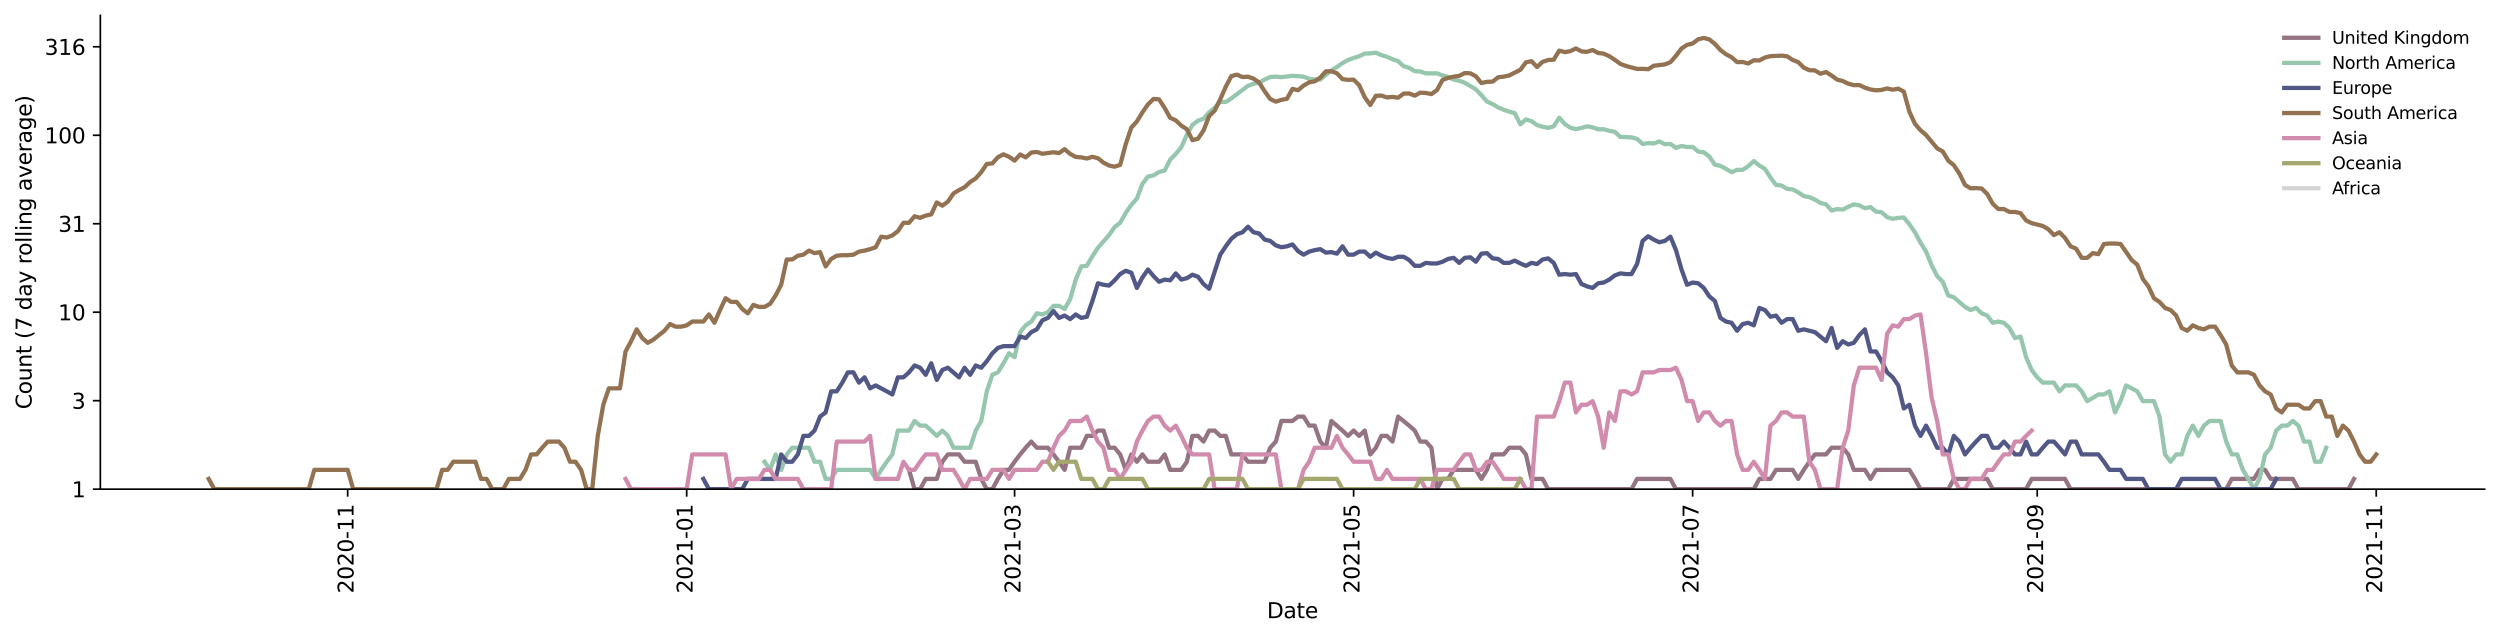 <?xml version="1.0" encoding="utf-8" standalone="no"?>
<!DOCTYPE svg PUBLIC "-//W3C//DTD SVG 1.1//EN"
  "http://www.w3.org/Graphics/SVG/1.1/DTD/svg11.dtd">
<svg height="298.621pt" version="1.1" viewBox="0 0 1170.166 298.621" width="1170.166pt" xmlns="http://www.w3.org/2000/svg" xmlns:xlink="http://www.w3.org/1999/xlink">
 <defs>
  <style type="text/css">*{stroke-linecap:butt;stroke-linejoin:round;}</style>
 </defs>
 <g id="figure_1">
  <g id="patch_1">
   <path d="M 0 298.621 
L 1170.166 298.621 
L 1170.166 0 
L 0 0 
z
" style="fill:#ffffff;"/>
  </g>
  <g id="axes_1">
   <g id="patch_2">
    <path d="M 46.966 228.96 
L 1162.966 228.96 
L 1162.966 7.2 
L 46.966 7.2 
z
" style="fill:#ffffff;"/>
   </g>
   <g id="matplotlib.axis_1">
    <g id="xtick_1">
     <g id="line2d_1">
      <defs>
       <path d="M 0 0 
L 0 3.5 
" id="md367e83a21" style="stroke:#000000;stroke-width:0.8;"/>
      </defs>
      <g>
       <use style="stroke:#000000;stroke-width:0.8;" x="162.728" xlink:href="#md367e83a21" y="228.96"/>
      </g>
     </g>
     <g id="text_1">
      <!-- 2020-11 -->
      <g transform="translate(165.487 277.743)rotate(-90)scale(0.1 -0.1)">
       <defs>
        <path d="M 1228 531 
L 3431 531 
L 3431 0 
L 469 0 
L 469 531 
Q 828 903 1448 1529 
Q 2069 2156 2228 2338 
Q 2531 2678 2651 2914 
Q 2772 3150 2772 3378 
Q 2772 3750 2511 3984 
Q 2250 4219 1831 4219 
Q 1534 4219 1204 4116 
Q 875 4013 500 3803 
L 500 4441 
Q 881 4594 1212 4672 
Q 1544 4750 1819 4750 
Q 2544 4750 2975 4387 
Q 3406 4025 3406 3419 
Q 3406 3131 3298 2873 
Q 3191 2616 2906 2266 
Q 2828 2175 2409 1742 
Q 1991 1309 1228 531 
z
" id="DejaVuSans-32" transform="scale(0.016)"/>
        <path d="M 2034 4250 
Q 1547 4250 1301 3770 
Q 1056 3291 1056 2328 
Q 1056 1369 1301 889 
Q 1547 409 2034 409 
Q 2525 409 2770 889 
Q 3016 1369 3016 2328 
Q 3016 3291 2770 3770 
Q 2525 4250 2034 4250 
z
M 2034 4750 
Q 2819 4750 3233 4129 
Q 3647 3509 3647 2328 
Q 3647 1150 3233 529 
Q 2819 -91 2034 -91 
Q 1250 -91 836 529 
Q 422 1150 422 2328 
Q 422 3509 836 4129 
Q 1250 4750 2034 4750 
z
" id="DejaVuSans-30" transform="scale(0.016)"/>
        <path d="M 313 2009 
L 1997 2009 
L 1997 1497 
L 313 1497 
L 313 2009 
z
" id="DejaVuSans-2d" transform="scale(0.016)"/>
        <path d="M 794 531 
L 1825 531 
L 1825 4091 
L 703 3866 
L 703 4441 
L 1819 4666 
L 2450 4666 
L 2450 531 
L 3481 531 
L 3481 0 
L 794 0 
L 794 531 
z
" id="DejaVuSans-31" transform="scale(0.016)"/>
       </defs>
       <use xlink:href="#DejaVuSans-32"/>
       <use x="63.623" xlink:href="#DejaVuSans-30"/>
       <use x="127.246" xlink:href="#DejaVuSans-32"/>
       <use x="190.869" xlink:href="#DejaVuSans-30"/>
       <use x="254.492" xlink:href="#DejaVuSans-2d"/>
       <use x="290.576" xlink:href="#DejaVuSans-31"/>
       <use x="354.199" xlink:href="#DejaVuSans-31"/>
      </g>
     </g>
    </g>
    <g id="xtick_2">
     <g id="line2d_2">
      <g>
       <use style="stroke:#000000;stroke-width:0.8;" x="321.413" xlink:href="#md367e83a21" y="228.96"/>
      </g>
     </g>
     <g id="text_2">
      <!-- 2021-01 -->
      <g transform="translate(324.173 277.743)rotate(-90)scale(0.1 -0.1)">
       <use xlink:href="#DejaVuSans-32"/>
       <use x="63.623" xlink:href="#DejaVuSans-30"/>
       <use x="127.246" xlink:href="#DejaVuSans-32"/>
       <use x="190.869" xlink:href="#DejaVuSans-31"/>
       <use x="254.492" xlink:href="#DejaVuSans-2d"/>
       <use x="290.576" xlink:href="#DejaVuSans-30"/>
       <use x="354.199" xlink:href="#DejaVuSans-31"/>
      </g>
     </g>
    </g>
    <g id="xtick_3">
     <g id="line2d_3">
      <g>
       <use style="stroke:#000000;stroke-width:0.8;" x="474.896" xlink:href="#md367e83a21" y="228.96"/>
      </g>
     </g>
     <g id="text_3">
      <!-- 2021-03 -->
      <g transform="translate(477.655 277.743)rotate(-90)scale(0.1 -0.1)">
       <defs>
        <path d="M 2597 2516 
Q 3050 2419 3304 2112 
Q 3559 1806 3559 1356 
Q 3559 666 3084 287 
Q 2609 -91 1734 -91 
Q 1441 -91 1130 -33 
Q 819 25 488 141 
L 488 750 
Q 750 597 1062 519 
Q 1375 441 1716 441 
Q 2309 441 2620 675 
Q 2931 909 2931 1356 
Q 2931 1769 2642 2001 
Q 2353 2234 1838 2234 
L 1294 2234 
L 1294 2753 
L 1863 2753 
Q 2328 2753 2575 2939 
Q 2822 3125 2822 3475 
Q 2822 3834 2567 4026 
Q 2313 4219 1838 4219 
Q 1578 4219 1281 4162 
Q 984 4106 628 3988 
L 628 4550 
Q 988 4650 1302 4700 
Q 1616 4750 1894 4750 
Q 2613 4750 3031 4423 
Q 3450 4097 3450 3541 
Q 3450 3153 3228 2886 
Q 3006 2619 2597 2516 
z
" id="DejaVuSans-33" transform="scale(0.016)"/>
       </defs>
       <use xlink:href="#DejaVuSans-32"/>
       <use x="63.623" xlink:href="#DejaVuSans-30"/>
       <use x="127.246" xlink:href="#DejaVuSans-32"/>
       <use x="190.869" xlink:href="#DejaVuSans-31"/>
       <use x="254.492" xlink:href="#DejaVuSans-2d"/>
       <use x="290.576" xlink:href="#DejaVuSans-30"/>
       <use x="354.199" xlink:href="#DejaVuSans-33"/>
      </g>
     </g>
    </g>
    <g id="xtick_4">
     <g id="line2d_4">
      <g>
       <use style="stroke:#000000;stroke-width:0.8;" x="633.581" xlink:href="#md367e83a21" y="228.96"/>
      </g>
     </g>
     <g id="text_4">
      <!-- 2021-05 -->
      <g transform="translate(636.34 277.743)rotate(-90)scale(0.1 -0.1)">
       <defs>
        <path d="M 691 4666 
L 3169 4666 
L 3169 4134 
L 1269 4134 
L 1269 2991 
Q 1406 3038 1543 3061 
Q 1681 3084 1819 3084 
Q 2600 3084 3056 2656 
Q 3513 2228 3513 1497 
Q 3513 744 3044 326 
Q 2575 -91 1722 -91 
Q 1428 -91 1123 -41 
Q 819 9 494 109 
L 494 744 
Q 775 591 1075 516 
Q 1375 441 1709 441 
Q 2250 441 2565 725 
Q 2881 1009 2881 1497 
Q 2881 1984 2565 2268 
Q 2250 2553 1709 2553 
Q 1456 2553 1204 2497 
Q 953 2441 691 2322 
L 691 4666 
z
" id="DejaVuSans-35" transform="scale(0.016)"/>
       </defs>
       <use xlink:href="#DejaVuSans-32"/>
       <use x="63.623" xlink:href="#DejaVuSans-30"/>
       <use x="127.246" xlink:href="#DejaVuSans-32"/>
       <use x="190.869" xlink:href="#DejaVuSans-31"/>
       <use x="254.492" xlink:href="#DejaVuSans-2d"/>
       <use x="290.576" xlink:href="#DejaVuSans-30"/>
       <use x="354.199" xlink:href="#DejaVuSans-35"/>
      </g>
     </g>
    </g>
    <g id="xtick_5">
     <g id="line2d_5">
      <g>
       <use style="stroke:#000000;stroke-width:0.8;" x="792.266" xlink:href="#md367e83a21" y="228.96"/>
      </g>
     </g>
     <g id="text_5">
      <!-- 2021-07 -->
      <g transform="translate(795.026 277.743)rotate(-90)scale(0.1 -0.1)">
       <defs>
        <path d="M 525 4666 
L 3525 4666 
L 3525 4397 
L 1831 0 
L 1172 0 
L 2766 4134 
L 525 4134 
L 525 4666 
z
" id="DejaVuSans-37" transform="scale(0.016)"/>
       </defs>
       <use xlink:href="#DejaVuSans-32"/>
       <use x="63.623" xlink:href="#DejaVuSans-30"/>
       <use x="127.246" xlink:href="#DejaVuSans-32"/>
       <use x="190.869" xlink:href="#DejaVuSans-31"/>
       <use x="254.492" xlink:href="#DejaVuSans-2d"/>
       <use x="290.576" xlink:href="#DejaVuSans-30"/>
       <use x="354.199" xlink:href="#DejaVuSans-37"/>
      </g>
     </g>
    </g>
    <g id="xtick_6">
     <g id="line2d_6">
      <g>
       <use style="stroke:#000000;stroke-width:0.8;" x="953.553" xlink:href="#md367e83a21" y="228.96"/>
      </g>
     </g>
     <g id="text_6">
      <!-- 2021-09 -->
      <g transform="translate(956.312 277.743)rotate(-90)scale(0.1 -0.1)">
       <defs>
        <path d="M 703 97 
L 703 672 
Q 941 559 1184 500 
Q 1428 441 1663 441 
Q 2288 441 2617 861 
Q 2947 1281 2994 2138 
Q 2813 1869 2534 1725 
Q 2256 1581 1919 1581 
Q 1219 1581 811 2004 
Q 403 2428 403 3163 
Q 403 3881 828 4315 
Q 1253 4750 1959 4750 
Q 2769 4750 3195 4129 
Q 3622 3509 3622 2328 
Q 3622 1225 3098 567 
Q 2575 -91 1691 -91 
Q 1453 -91 1209 -44 
Q 966 3 703 97 
z
M 1959 2075 
Q 2384 2075 2632 2365 
Q 2881 2656 2881 3163 
Q 2881 3666 2632 3958 
Q 2384 4250 1959 4250 
Q 1534 4250 1286 3958 
Q 1038 3666 1038 3163 
Q 1038 2656 1286 2365 
Q 1534 2075 1959 2075 
z
" id="DejaVuSans-39" transform="scale(0.016)"/>
       </defs>
       <use xlink:href="#DejaVuSans-32"/>
       <use x="63.623" xlink:href="#DejaVuSans-30"/>
       <use x="127.246" xlink:href="#DejaVuSans-32"/>
       <use x="190.869" xlink:href="#DejaVuSans-31"/>
       <use x="254.492" xlink:href="#DejaVuSans-2d"/>
       <use x="290.576" xlink:href="#DejaVuSans-30"/>
       <use x="354.199" xlink:href="#DejaVuSans-39"/>
      </g>
     </g>
    </g>
    <g id="xtick_7">
     <g id="line2d_7">
      <g>
       <use style="stroke:#000000;stroke-width:0.8;" x="1112.238" xlink:href="#md367e83a21" y="228.96"/>
      </g>
     </g>
     <g id="text_7">
      <!-- 2021-11 -->
      <g transform="translate(1114.998 277.743)rotate(-90)scale(0.1 -0.1)">
       <use xlink:href="#DejaVuSans-32"/>
       <use x="63.623" xlink:href="#DejaVuSans-30"/>
       <use x="127.246" xlink:href="#DejaVuSans-32"/>
       <use x="190.869" xlink:href="#DejaVuSans-31"/>
       <use x="254.492" xlink:href="#DejaVuSans-2d"/>
       <use x="290.576" xlink:href="#DejaVuSans-31"/>
       <use x="354.199" xlink:href="#DejaVuSans-31"/>
      </g>
     </g>
    </g>
    <g id="text_8">
     <!-- Date -->
     <g transform="translate(593.015 289.341)scale(0.1 -0.1)">
      <defs>
       <path d="M 1259 4147 
L 1259 519 
L 2022 519 
Q 2988 519 3436 956 
Q 3884 1394 3884 2338 
Q 3884 3275 3436 3711 
Q 2988 4147 2022 4147 
L 1259 4147 
z
M 628 4666 
L 1925 4666 
Q 3281 4666 3915 4102 
Q 4550 3538 4550 2338 
Q 4550 1131 3912 565 
Q 3275 0 1925 0 
L 628 0 
L 628 4666 
z
" id="DejaVuSans-44" transform="scale(0.016)"/>
       <path d="M 2194 1759 
Q 1497 1759 1228 1600 
Q 959 1441 959 1056 
Q 959 750 1161 570 
Q 1363 391 1709 391 
Q 2188 391 2477 730 
Q 2766 1069 2766 1631 
L 2766 1759 
L 2194 1759 
z
M 3341 1997 
L 3341 0 
L 2766 0 
L 2766 531 
Q 2569 213 2275 61 
Q 1981 -91 1556 -91 
Q 1019 -91 701 211 
Q 384 513 384 1019 
Q 384 1609 779 1909 
Q 1175 2209 1959 2209 
L 2766 2209 
L 2766 2266 
Q 2766 2663 2505 2880 
Q 2244 3097 1772 3097 
Q 1472 3097 1187 3025 
Q 903 2953 641 2809 
L 641 3341 
Q 956 3463 1253 3523 
Q 1550 3584 1831 3584 
Q 2591 3584 2966 3190 
Q 3341 2797 3341 1997 
z
" id="DejaVuSans-61" transform="scale(0.016)"/>
       <path d="M 1172 4494 
L 1172 3500 
L 2356 3500 
L 2356 3053 
L 1172 3053 
L 1172 1153 
Q 1172 725 1289 603 
Q 1406 481 1766 481 
L 2356 481 
L 2356 0 
L 1766 0 
Q 1100 0 847 248 
Q 594 497 594 1153 
L 594 3053 
L 172 3053 
L 172 3500 
L 594 3500 
L 594 4494 
L 1172 4494 
z
" id="DejaVuSans-74" transform="scale(0.016)"/>
       <path d="M 3597 1894 
L 3597 1613 
L 953 1613 
Q 991 1019 1311 708 
Q 1631 397 2203 397 
Q 2534 397 2845 478 
Q 3156 559 3463 722 
L 3463 178 
Q 3153 47 2828 -22 
Q 2503 -91 2169 -91 
Q 1331 -91 842 396 
Q 353 884 353 1716 
Q 353 2575 817 3079 
Q 1281 3584 2069 3584 
Q 2775 3584 3186 3129 
Q 3597 2675 3597 1894 
z
M 3022 2063 
Q 3016 2534 2758 2815 
Q 2500 3097 2075 3097 
Q 1594 3097 1305 2825 
Q 1016 2553 972 2059 
L 3022 2063 
z
" id="DejaVuSans-65" transform="scale(0.016)"/>
      </defs>
      <use xlink:href="#DejaVuSans-44"/>
      <use x="77.002" xlink:href="#DejaVuSans-61"/>
      <use x="138.281" xlink:href="#DejaVuSans-74"/>
      <use x="177.49" xlink:href="#DejaVuSans-65"/>
     </g>
    </g>
   </g>
   <g id="matplotlib.axis_2">
    <g id="ytick_1">
     <g id="line2d_8">
      <defs>
       <path d="M 0 0 
L -3.5 0 
" id="m3831b5bebd" style="stroke:#000000;stroke-width:0.8;"/>
      </defs>
      <g>
       <use style="stroke:#000000;stroke-width:0.8;" x="46.966" xlink:href="#m3831b5bebd" y="228.96"/>
      </g>
     </g>
     <g id="text_9">
      <!-- 1 -->
      <g transform="translate(33.603 232.759)scale(0.1 -0.1)">
       <use xlink:href="#DejaVuSans-31"/>
      </g>
     </g>
    </g>
    <g id="ytick_2">
     <g id="line2d_9">
      <g>
       <use style="stroke:#000000;stroke-width:0.8;" x="46.966" xlink:href="#m3831b5bebd" y="187.546"/>
      </g>
     </g>
     <g id="text_10">
      <!-- 3 -->
      <g transform="translate(33.603 191.345)scale(0.1 -0.1)">
       <use xlink:href="#DejaVuSans-33"/>
      </g>
     </g>
    </g>
    <g id="ytick_3">
     <g id="line2d_10">
      <g>
       <use style="stroke:#000000;stroke-width:0.8;" x="46.966" xlink:href="#m3831b5bebd" y="146.133"/>
      </g>
     </g>
     <g id="text_11">
      <!-- 10 -->
      <g transform="translate(27.241 149.932)scale(0.1 -0.1)">
       <use xlink:href="#DejaVuSans-31"/>
       <use x="63.623" xlink:href="#DejaVuSans-30"/>
      </g>
     </g>
    </g>
    <g id="ytick_4">
     <g id="line2d_11">
      <g>
       <use style="stroke:#000000;stroke-width:0.8;" x="46.966" xlink:href="#m3831b5bebd" y="104.719"/>
      </g>
     </g>
     <g id="text_12">
      <!-- 31 -->
      <g transform="translate(27.241 108.518)scale(0.1 -0.1)">
       <use xlink:href="#DejaVuSans-33"/>
       <use x="63.623" xlink:href="#DejaVuSans-31"/>
      </g>
     </g>
    </g>
    <g id="ytick_5">
     <g id="line2d_12">
      <g>
       <use style="stroke:#000000;stroke-width:0.8;" x="46.966" xlink:href="#m3831b5bebd" y="63.305"/>
      </g>
     </g>
     <g id="text_13">
      <!-- 100 -->
      <g transform="translate(20.878 67.104)scale(0.1 -0.1)">
       <use xlink:href="#DejaVuSans-31"/>
       <use x="63.623" xlink:href="#DejaVuSans-30"/>
       <use x="127.246" xlink:href="#DejaVuSans-30"/>
      </g>
     </g>
    </g>
    <g id="ytick_6">
     <g id="line2d_13">
      <g>
       <use style="stroke:#000000;stroke-width:0.8;" x="46.966" xlink:href="#m3831b5bebd" y="21.891"/>
      </g>
     </g>
     <g id="text_14">
      <!-- 316 -->
      <g transform="translate(20.878 25.691)scale(0.1 -0.1)">
       <defs>
        <path d="M 2113 2584 
Q 1688 2584 1439 2293 
Q 1191 2003 1191 1497 
Q 1191 994 1439 701 
Q 1688 409 2113 409 
Q 2538 409 2786 701 
Q 3034 994 3034 1497 
Q 3034 2003 2786 2293 
Q 2538 2584 2113 2584 
z
M 3366 4563 
L 3366 3988 
Q 3128 4100 2886 4159 
Q 2644 4219 2406 4219 
Q 1781 4219 1451 3797 
Q 1122 3375 1075 2522 
Q 1259 2794 1537 2939 
Q 1816 3084 2150 3084 
Q 2853 3084 3261 2657 
Q 3669 2231 3669 1497 
Q 3669 778 3244 343 
Q 2819 -91 2113 -91 
Q 1303 -91 875 529 
Q 447 1150 447 2328 
Q 447 3434 972 4092 
Q 1497 4750 2381 4750 
Q 2619 4750 2861 4703 
Q 3103 4656 3366 4563 
z
" id="DejaVuSans-36" transform="scale(0.016)"/>
       </defs>
       <use xlink:href="#DejaVuSans-33"/>
       <use x="63.623" xlink:href="#DejaVuSans-31"/>
       <use x="127.246" xlink:href="#DejaVuSans-36"/>
      </g>
     </g>
    </g>
    <g id="text_15">
     <!-- Count (7 day rolling average) -->
     <g transform="translate(14.798 191.548)rotate(-90)scale(0.1 -0.1)">
      <defs>
       <path d="M 4122 4306 
L 4122 3641 
Q 3803 3938 3442 4084 
Q 3081 4231 2675 4231 
Q 1875 4231 1450 3742 
Q 1025 3253 1025 2328 
Q 1025 1406 1450 917 
Q 1875 428 2675 428 
Q 3081 428 3442 575 
Q 3803 722 4122 1019 
L 4122 359 
Q 3791 134 3420 21 
Q 3050 -91 2638 -91 
Q 1578 -91 968 557 
Q 359 1206 359 2328 
Q 359 3453 968 4101 
Q 1578 4750 2638 4750 
Q 3056 4750 3426 4639 
Q 3797 4528 4122 4306 
z
" id="DejaVuSans-43" transform="scale(0.016)"/>
       <path d="M 1959 3097 
Q 1497 3097 1228 2736 
Q 959 2375 959 1747 
Q 959 1119 1226 758 
Q 1494 397 1959 397 
Q 2419 397 2687 759 
Q 2956 1122 2956 1747 
Q 2956 2369 2687 2733 
Q 2419 3097 1959 3097 
z
M 1959 3584 
Q 2709 3584 3137 3096 
Q 3566 2609 3566 1747 
Q 3566 888 3137 398 
Q 2709 -91 1959 -91 
Q 1206 -91 779 398 
Q 353 888 353 1747 
Q 353 2609 779 3096 
Q 1206 3584 1959 3584 
z
" id="DejaVuSans-6f" transform="scale(0.016)"/>
       <path d="M 544 1381 
L 544 3500 
L 1119 3500 
L 1119 1403 
Q 1119 906 1312 657 
Q 1506 409 1894 409 
Q 2359 409 2629 706 
Q 2900 1003 2900 1516 
L 2900 3500 
L 3475 3500 
L 3475 0 
L 2900 0 
L 2900 538 
Q 2691 219 2414 64 
Q 2138 -91 1772 -91 
Q 1169 -91 856 284 
Q 544 659 544 1381 
z
M 1991 3584 
L 1991 3584 
z
" id="DejaVuSans-75" transform="scale(0.016)"/>
       <path d="M 3513 2113 
L 3513 0 
L 2938 0 
L 2938 2094 
Q 2938 2591 2744 2837 
Q 2550 3084 2163 3084 
Q 1697 3084 1428 2787 
Q 1159 2491 1159 1978 
L 1159 0 
L 581 0 
L 581 3500 
L 1159 3500 
L 1159 2956 
Q 1366 3272 1645 3428 
Q 1925 3584 2291 3584 
Q 2894 3584 3203 3211 
Q 3513 2838 3513 2113 
z
" id="DejaVuSans-6e" transform="scale(0.016)"/>
       <path id="DejaVuSans-20" transform="scale(0.016)"/>
       <path d="M 1984 4856 
Q 1566 4138 1362 3434 
Q 1159 2731 1159 2009 
Q 1159 1288 1364 580 
Q 1569 -128 1984 -844 
L 1484 -844 
Q 1016 -109 783 600 
Q 550 1309 550 2009 
Q 550 2706 781 3412 
Q 1013 4119 1484 4856 
L 1984 4856 
z
" id="DejaVuSans-28" transform="scale(0.016)"/>
       <path d="M 2906 2969 
L 2906 4863 
L 3481 4863 
L 3481 0 
L 2906 0 
L 2906 525 
Q 2725 213 2448 61 
Q 2172 -91 1784 -91 
Q 1150 -91 751 415 
Q 353 922 353 1747 
Q 353 2572 751 3078 
Q 1150 3584 1784 3584 
Q 2172 3584 2448 3432 
Q 2725 3281 2906 2969 
z
M 947 1747 
Q 947 1113 1208 752 
Q 1469 391 1925 391 
Q 2381 391 2643 752 
Q 2906 1113 2906 1747 
Q 2906 2381 2643 2742 
Q 2381 3103 1925 3103 
Q 1469 3103 1208 2742 
Q 947 2381 947 1747 
z
" id="DejaVuSans-64" transform="scale(0.016)"/>
       <path d="M 2059 -325 
Q 1816 -950 1584 -1140 
Q 1353 -1331 966 -1331 
L 506 -1331 
L 506 -850 
L 844 -850 
Q 1081 -850 1212 -737 
Q 1344 -625 1503 -206 
L 1606 56 
L 191 3500 
L 800 3500 
L 1894 763 
L 2988 3500 
L 3597 3500 
L 2059 -325 
z
" id="DejaVuSans-79" transform="scale(0.016)"/>
       <path d="M 2631 2963 
Q 2534 3019 2420 3045 
Q 2306 3072 2169 3072 
Q 1681 3072 1420 2755 
Q 1159 2438 1159 1844 
L 1159 0 
L 581 0 
L 581 3500 
L 1159 3500 
L 1159 2956 
Q 1341 3275 1631 3429 
Q 1922 3584 2338 3584 
Q 2397 3584 2469 3576 
Q 2541 3569 2628 3553 
L 2631 2963 
z
" id="DejaVuSans-72" transform="scale(0.016)"/>
       <path d="M 603 4863 
L 1178 4863 
L 1178 0 
L 603 0 
L 603 4863 
z
" id="DejaVuSans-6c" transform="scale(0.016)"/>
       <path d="M 603 3500 
L 1178 3500 
L 1178 0 
L 603 0 
L 603 3500 
z
M 603 4863 
L 1178 4863 
L 1178 4134 
L 603 4134 
L 603 4863 
z
" id="DejaVuSans-69" transform="scale(0.016)"/>
       <path d="M 2906 1791 
Q 2906 2416 2648 2759 
Q 2391 3103 1925 3103 
Q 1463 3103 1205 2759 
Q 947 2416 947 1791 
Q 947 1169 1205 825 
Q 1463 481 1925 481 
Q 2391 481 2648 825 
Q 2906 1169 2906 1791 
z
M 3481 434 
Q 3481 -459 3084 -895 
Q 2688 -1331 1869 -1331 
Q 1566 -1331 1297 -1286 
Q 1028 -1241 775 -1147 
L 775 -588 
Q 1028 -725 1275 -790 
Q 1522 -856 1778 -856 
Q 2344 -856 2625 -561 
Q 2906 -266 2906 331 
L 2906 616 
Q 2728 306 2450 153 
Q 2172 0 1784 0 
Q 1141 0 747 490 
Q 353 981 353 1791 
Q 353 2603 747 3093 
Q 1141 3584 1784 3584 
Q 2172 3584 2450 3431 
Q 2728 3278 2906 2969 
L 2906 3500 
L 3481 3500 
L 3481 434 
z
" id="DejaVuSans-67" transform="scale(0.016)"/>
       <path d="M 191 3500 
L 800 3500 
L 1894 563 
L 2988 3500 
L 3597 3500 
L 2284 0 
L 1503 0 
L 191 3500 
z
" id="DejaVuSans-76" transform="scale(0.016)"/>
       <path d="M 513 4856 
L 1013 4856 
Q 1481 4119 1714 3412 
Q 1947 2706 1947 2009 
Q 1947 1309 1714 600 
Q 1481 -109 1013 -844 
L 513 -844 
Q 928 -128 1133 580 
Q 1338 1288 1338 2009 
Q 1338 2731 1133 3434 
Q 928 4138 513 4856 
z
" id="DejaVuSans-29" transform="scale(0.016)"/>
      </defs>
      <use xlink:href="#DejaVuSans-43"/>
      <use x="69.824" xlink:href="#DejaVuSans-6f"/>
      <use x="131.006" xlink:href="#DejaVuSans-75"/>
      <use x="194.385" xlink:href="#DejaVuSans-6e"/>
      <use x="257.764" xlink:href="#DejaVuSans-74"/>
      <use x="296.973" xlink:href="#DejaVuSans-20"/>
      <use x="328.76" xlink:href="#DejaVuSans-28"/>
      <use x="367.773" xlink:href="#DejaVuSans-37"/>
      <use x="431.396" xlink:href="#DejaVuSans-20"/>
      <use x="463.184" xlink:href="#DejaVuSans-64"/>
      <use x="526.66" xlink:href="#DejaVuSans-61"/>
      <use x="587.939" xlink:href="#DejaVuSans-79"/>
      <use x="647.119" xlink:href="#DejaVuSans-20"/>
      <use x="678.906" xlink:href="#DejaVuSans-72"/>
      <use x="717.77" xlink:href="#DejaVuSans-6f"/>
      <use x="778.951" xlink:href="#DejaVuSans-6c"/>
      <use x="806.734" xlink:href="#DejaVuSans-6c"/>
      <use x="834.518" xlink:href="#DejaVuSans-69"/>
      <use x="862.301" xlink:href="#DejaVuSans-6e"/>
      <use x="925.68" xlink:href="#DejaVuSans-67"/>
      <use x="989.156" xlink:href="#DejaVuSans-20"/>
      <use x="1020.943" xlink:href="#DejaVuSans-61"/>
      <use x="1082.223" xlink:href="#DejaVuSans-76"/>
      <use x="1141.402" xlink:href="#DejaVuSans-65"/>
      <use x="1202.926" xlink:href="#DejaVuSans-72"/>
      <use x="1244.039" xlink:href="#DejaVuSans-61"/>
      <use x="1305.318" xlink:href="#DejaVuSans-67"/>
      <use x="1368.795" xlink:href="#DejaVuSans-65"/>
      <use x="1430.318" xlink:href="#DejaVuSans-29"/>
     </g>
    </g>
   </g>
   <g id="line2d_14">
    <path clip-path="url(#pb4e4d80745)" d="M 425.469 219.92 
L 428.071 228.96 
L 430.672 228.96 
L 433.273 224.157 
L 438.476 224.157 
L 441.078 216.13 
L 443.679 212.701 
L 448.882 212.701 
L 451.483 216.13 
L 456.686 216.13 
L 459.287 224.157 
L 461.889 228.96 
L 464.49 228.96 
L 467.091 224.157 
L 469.693 219.92 
L 472.294 219.92 
L 474.896 216.13 
L 477.497 212.701 
L 480.098 209.571 
L 482.7 206.692 
L 485.301 209.571 
L 490.504 209.571 
L 493.105 212.701 
L 495.707 216.13 
L 498.308 219.92 
L 500.91 209.571 
L 506.112 209.571 
L 508.714 204.026 
L 511.315 204.026 
L 513.917 201.545 
L 516.518 201.545 
L 519.119 209.571 
L 521.721 209.571 
L 524.322 212.701 
L 526.924 219.92 
L 529.525 212.701 
L 532.126 216.13 
L 534.728 212.701 
L 537.329 216.13 
L 542.532 216.13 
L 545.133 212.701 
L 547.735 219.92 
L 552.938 219.92 
L 555.539 216.13 
L 558.14 204.026 
L 560.742 204.026 
L 563.343 206.692 
L 565.945 201.545 
L 568.546 201.545 
L 571.147 204.026 
L 573.749 204.026 
L 576.35 212.701 
L 581.553 212.701 
L 584.154 216.13 
L 591.959 216.13 
L 594.56 209.571 
L 597.161 206.692 
L 599.763 197.042 
L 604.966 197.042 
L 607.567 194.986 
L 610.168 194.986 
L 612.77 199.223 
L 615.371 199.223 
L 617.973 206.692 
L 620.574 209.571 
L 623.175 197.042 
L 628.378 201.545 
L 630.98 204.026 
L 633.581 201.545 
L 636.182 204.026 
L 638.784 201.545 
L 641.385 212.701 
L 643.987 209.571 
L 646.588 204.026 
L 649.189 204.026 
L 651.791 206.692 
L 654.392 194.986 
L 659.595 199.223 
L 662.196 201.545 
L 664.798 206.692 
L 667.399 206.692 
L 670.001 209.571 
L 672.602 228.96 
L 675.203 224.157 
L 677.805 224.157 
L 680.406 219.92 
L 690.812 219.92 
L 693.413 224.157 
L 696.015 219.92 
L 698.616 212.701 
L 703.819 212.701 
L 706.42 209.571 
L 711.623 209.571 
L 714.224 212.701 
L 716.826 224.157 
L 722.029 224.157 
L 724.63 228.96 
L 763.651 228.96 
L 766.252 224.157 
L 781.861 224.157 
L 784.462 228.96 
L 820.882 228.96 
L 823.483 224.157 
L 828.686 224.157 
L 831.287 219.92 
L 839.091 219.92 
L 841.693 224.157 
L 844.294 219.92 
L 846.896 216.13 
L 849.497 212.701 
L 854.7 212.701 
L 857.301 209.571 
L 862.504 209.571 
L 865.105 212.701 
L 867.707 219.92 
L 872.91 219.92 
L 875.511 224.157 
L 878.112 219.92 
L 893.721 219.92 
L 896.322 224.157 
L 898.924 228.96 
L 911.931 228.96 
L 914.532 224.157 
L 930.14 224.157 
L 932.742 228.96 
L 948.35 228.96 
L 950.952 224.157 
L 966.56 224.157 
L 969.161 228.96 
L 1042.001 228.96 
L 1044.602 224.157 
L 1055.008 224.157 
L 1057.609 219.92 
L 1060.21 219.92 
L 1062.812 224.157 
L 1073.217 224.157 
L 1075.819 228.96 
L 1099.231 228.96 
L 1101.833 224.157 
L 1101.833 224.157 
" style="fill:none;stroke:#947383;stroke-linecap:square;stroke-width:2;"/>
   </g>
   <g id="line2d_15">
    <path clip-path="url(#pb4e4d80745)" d="M 357.833 216.13 
L 360.434 219.92 
L 363.036 212.701 
L 365.637 219.92 
L 368.238 212.701 
L 370.84 209.571 
L 378.644 209.571 
L 381.245 216.13 
L 383.847 216.13 
L 386.448 224.157 
L 389.05 224.157 
L 391.651 219.92 
L 407.259 219.92 
L 409.861 224.157 
L 412.462 219.92 
L 415.064 216.13 
L 417.665 212.701 
L 420.266 201.545 
L 425.469 201.545 
L 428.071 197.042 
L 430.672 199.223 
L 433.273 199.223 
L 435.875 201.545 
L 438.476 204.026 
L 441.078 201.545 
L 443.679 204.026 
L 446.28 209.571 
L 454.085 209.571 
L 456.686 201.545 
L 459.287 197.042 
L 461.889 183.169 
L 464.49 175.432 
L 467.091 174.29 
L 469.693 170.053 
L 472.294 165.375 
L 474.896 167.173 
L 477.497 155.468 
L 480.098 152.282 
L 482.7 150.498 
L 485.301 146.65 
L 487.903 147.175 
L 490.504 146.133 
L 493.105 143.174 
L 495.707 143.174 
L 498.308 144.623 
L 500.91 140.005 
L 503.511 130.869 
L 506.112 124.705 
L 508.714 124.422 
L 511.315 119.937 
L 513.917 115.949 
L 519.119 110.025 
L 521.721 106.273 
L 524.322 104.292 
L 526.924 99.63 
L 529.525 95.882 
L 532.126 92.954 
L 534.728 86.046 
L 537.329 82.635 
L 539.931 82.111 
L 542.532 80.501 
L 545.133 79.844 
L 547.735 74.696 
L 550.336 72.045 
L 552.938 68.91 
L 555.539 63.049 
L 558.14 58.457 
L 560.742 56.491 
L 563.343 55.567 
L 565.945 52.586 
L 568.546 50.475 
L 571.147 47.673 
L 573.749 47.74 
L 576.35 46.047 
L 584.154 40.163 
L 586.756 39.203 
L 589.357 38.707 
L 591.959 37.209 
L 594.56 36.034 
L 597.161 35.866 
L 599.763 36.106 
L 604.966 35.508 
L 607.567 35.627 
L 610.168 35.89 
L 612.77 36.862 
L 615.371 37.184 
L 617.973 37.258 
L 620.574 35.06 
L 623.175 33.01 
L 625.777 31.345 
L 628.378 29.532 
L 630.98 28.094 
L 633.581 27.122 
L 636.182 26.342 
L 638.784 25.059 
L 641.385 24.988 
L 643.987 24.653 
L 646.588 25.794 
L 649.189 26.6 
L 651.791 27.748 
L 654.392 28.619 
L 656.994 30.988 
L 659.595 31.749 
L 662.196 33.344 
L 664.798 33.478 
L 667.399 34.341 
L 672.602 34.341 
L 675.203 35.295 
L 677.805 35.986 
L 680.406 37.258 
L 683.008 37.785 
L 685.609 38.733 
L 690.812 41.849 
L 693.413 44.582 
L 696.015 47.54 
L 698.616 48.72 
L 701.217 50.26 
L 703.819 51.386 
L 706.42 52.244 
L 709.022 52.97 
L 711.623 58.188 
L 714.224 55.9 
L 716.826 56.704 
L 719.427 58.547 
L 722.029 59.32 
L 724.63 59.877 
L 727.231 59.137 
L 729.833 55.073 
L 732.434 58.055 
L 735.036 59.783 
L 737.637 60.442 
L 740.238 59.877 
L 742.84 59.137 
L 745.441 59.597 
L 748.043 60.489 
L 750.644 60.489 
L 753.245 61.209 
L 755.847 61.697 
L 758.448 64.084 
L 763.651 64.295 
L 766.252 64.988 
L 768.854 67.382 
L 771.455 66.981 
L 774.057 67.152 
L 776.658 66.193 
L 779.259 67.497 
L 781.861 67.382 
L 784.462 69.212 
L 787.064 68.315 
L 789.665 68.85 
L 792.266 68.73 
L 794.868 70.949 
L 797.469 71.268 
L 800.071 73.245 
L 802.672 77.102 
L 805.273 77.634 
L 807.875 79.039 
L 810.476 80.584 
L 813.078 79.52 
L 815.679 79.52 
L 818.28 77.788 
L 820.882 75.408 
L 823.483 77.481 
L 826.085 79.039 
L 828.686 83.077 
L 831.287 86.533 
L 833.889 86.828 
L 836.49 88.445 
L 839.091 88.652 
L 841.693 90.03 
L 844.294 91.801 
L 846.896 92.258 
L 849.497 93.426 
L 852.098 95.003 
L 854.7 95.629 
L 857.301 98.519 
L 859.903 97.841 
L 862.504 98.111 
L 865.105 96.783 
L 867.707 95.629 
L 870.308 96.137 
L 872.91 97.441 
L 875.511 96.914 
L 878.112 99.07 
L 880.714 99.349 
L 883.315 101.661 
L 885.917 102.415 
L 888.518 101.961 
L 891.119 101.81 
L 893.721 104.94 
L 896.322 108.73 
L 898.924 113.586 
L 901.525 117.771 
L 904.126 124.143 
L 906.728 129.226 
L 909.329 131.892 
L 911.931 138.312 
L 914.532 139.148 
L 919.735 143.651 
L 922.336 145.119 
L 924.938 144.134 
L 927.539 146.65 
L 930.14 147.708 
L 932.742 151.083 
L 935.343 150.498 
L 937.945 151.083 
L 940.546 153.523 
L 943.147 158.236 
L 945.749 157.524 
L 948.35 167.173 
L 950.952 173.183 
L 953.553 176.611 
L 956.154 179.093 
L 961.357 179.093 
L 963.959 183.169 
L 966.56 180.401 
L 971.763 180.401 
L 974.364 183.169 
L 976.966 187.768 
L 982.168 184.638 
L 984.77 184.638 
L 987.371 183.169 
L 989.973 193.041 
L 992.574 187.768 
L 995.175 180.401 
L 1000.378 183.169 
L 1002.98 187.768 
L 1008.182 187.768 
L 1010.784 194.986 
L 1013.385 212.701 
L 1015.987 216.13 
L 1018.588 212.701 
L 1021.189 212.701 
L 1023.791 204.026 
L 1026.392 199.223 
L 1028.994 204.026 
L 1031.595 199.223 
L 1034.196 197.042 
L 1039.399 197.042 
L 1042.001 206.692 
L 1044.602 212.701 
L 1047.203 212.701 
L 1049.805 219.92 
L 1052.406 224.157 
L 1055.008 228.96 
L 1057.609 224.157 
L 1060.21 212.701 
L 1062.812 209.571 
L 1065.413 201.545 
L 1068.015 199.223 
L 1070.616 199.223 
L 1073.217 197.042 
L 1075.819 199.223 
L 1078.42 206.692 
L 1081.022 206.692 
L 1083.623 216.13 
L 1086.224 216.13 
L 1088.826 209.571 
L 1088.826 209.571 
" style="fill:none;stroke:#96c6ad;stroke-linecap:square;stroke-width:2;"/>
   </g>
   <g id="line2d_16">
    <path clip-path="url(#pb4e4d80745)" d="M 329.217 224.157 
L 331.819 228.96 
L 347.427 228.96 
L 350.029 224.157 
L 363.036 224.157 
L 365.637 212.701 
L 368.238 216.13 
L 370.84 216.13 
L 373.441 212.701 
L 376.043 204.026 
L 378.644 204.026 
L 381.245 201.545 
L 383.847 194.986 
L 386.448 193.041 
L 389.05 183.169 
L 391.651 183.169 
L 394.252 179.093 
L 396.854 174.29 
L 399.455 174.29 
L 402.057 179.093 
L 404.658 176.611 
L 407.259 181.759 
L 409.861 180.401 
L 415.064 183.169 
L 417.665 184.638 
L 420.266 176.611 
L 422.868 176.611 
L 425.469 174.29 
L 428.071 171.066 
L 430.672 172.109 
L 433.273 175.432 
L 435.875 170.053 
L 438.476 177.831 
L 441.078 173.183 
L 443.679 172.109 
L 448.882 176.611 
L 451.483 172.109 
L 454.085 175.432 
L 456.686 171.066 
L 459.287 172.109 
L 461.889 169.067 
L 464.49 165.375 
L 467.091 162.834 
L 469.693 162.026 
L 474.896 162.026 
L 477.497 157.524 
L 480.098 158.236 
L 482.7 155.468 
L 485.301 154.159 
L 487.903 149.923 
L 490.504 148.798 
L 493.105 145.622 
L 495.707 148.798 
L 498.308 147.708 
L 500.91 149.356 
L 503.511 147.175 
L 506.112 148.798 
L 508.714 148.249 
L 511.315 140.882 
L 513.917 132.59 
L 516.518 133.302 
L 519.119 133.664 
L 521.721 131.206 
L 524.322 128.275 
L 526.924 126.744 
L 529.525 127.655 
L 532.126 134.771 
L 534.728 129.874 
L 537.329 126.149 
L 539.931 129.226 
L 542.532 131.892 
L 545.133 130.869 
L 547.735 131.206 
L 550.336 127.963 
L 552.938 130.869 
L 555.539 130.202 
L 558.14 128.589 
L 560.742 129.548 
L 563.343 132.944 
L 565.945 135.147 
L 571.147 119.2 
L 573.749 115.289 
L 576.35 111.761 
L 578.952 109.65 
L 581.553 108.73 
L 584.154 106.104 
L 586.756 108.73 
L 589.357 109.28 
L 591.959 112.159 
L 594.56 112.763 
L 597.161 114.855 
L 599.763 115.727 
L 602.364 115.289 
L 604.966 114.427 
L 607.567 117.538 
L 610.168 119.2 
L 612.77 117.771 
L 615.371 117.077 
L 617.973 116.621 
L 620.574 118.241 
L 623.175 118.005 
L 625.777 118.717 
L 628.378 115.289 
L 630.98 119.2 
L 633.581 119.2 
L 636.182 117.771 
L 638.784 117.771 
L 641.385 120.186 
L 643.987 118.241 
L 646.588 119.689 
L 649.189 120.689 
L 651.791 121.199 
L 654.392 120.186 
L 656.994 120.186 
L 659.595 121.717 
L 662.196 124.422 
L 664.798 124.422 
L 667.399 123.044 
L 670.001 123.316 
L 672.602 123.316 
L 675.203 122.507 
L 677.805 121.199 
L 680.406 120.689 
L 683.008 123.044 
L 685.609 120.689 
L 688.21 120.436 
L 690.812 122.507 
L 693.413 118.717 
L 696.015 118.478 
L 698.616 120.943 
L 701.217 121.199 
L 703.819 123.044 
L 706.42 123.044 
L 709.022 121.978 
L 711.623 123.316 
L 714.224 124.422 
L 716.826 123.044 
L 719.427 123.589 
L 722.029 121.457 
L 724.63 120.943 
L 727.231 123.044 
L 729.833 128.589 
L 732.434 128.275 
L 735.036 128.589 
L 737.637 128.275 
L 740.238 132.944 
L 742.84 134.029 
L 745.441 134.771 
L 748.043 132.59 
L 750.644 132.239 
L 753.245 130.869 
L 755.847 128.906 
L 758.448 127.963 
L 761.05 128.275 
L 763.651 128.275 
L 766.252 123.589 
L 768.854 112.763 
L 771.455 110.595 
L 774.057 112.159 
L 776.658 113.378 
L 779.259 112.763 
L 781.861 110.786 
L 784.462 117.077 
L 787.064 126.149 
L 789.665 133.302 
L 792.266 132.239 
L 794.868 132.59 
L 797.469 134.771 
L 800.071 138.728 
L 802.672 140.882 
L 805.273 148.798 
L 807.875 150.498 
L 810.476 151.083 
L 813.078 154.807 
L 815.679 151.678 
L 818.28 151.083 
L 820.882 152.282 
L 823.483 144.134 
L 826.085 145.119 
L 828.686 148.249 
L 831.287 147.708 
L 833.889 151.083 
L 836.49 149.356 
L 839.091 149.356 
L 841.693 154.807 
L 844.294 154.159 
L 849.497 155.468 
L 854.7 159.704 
L 857.301 153.523 
L 859.903 162.834 
L 862.504 159.704 
L 865.105 161.235 
L 867.707 160.462 
L 870.308 156.825 
L 872.91 154.159 
L 875.511 164.508 
L 878.112 164.508 
L 880.714 169.067 
L 883.315 174.29 
L 885.917 176.611 
L 888.518 180.401 
L 891.119 191.196 
L 893.721 189.441 
L 896.322 199.223 
L 898.924 204.026 
L 901.525 199.223 
L 904.126 204.026 
L 906.728 209.571 
L 909.329 209.571 
L 911.931 212.701 
L 914.532 204.026 
L 917.133 206.692 
L 919.735 212.701 
L 922.336 209.571 
L 924.938 206.692 
L 927.539 204.026 
L 930.14 204.026 
L 932.742 209.571 
L 935.343 209.571 
L 937.945 206.692 
L 940.546 209.571 
L 943.147 212.701 
L 945.749 212.701 
L 948.35 206.692 
L 950.952 212.701 
L 953.553 212.701 
L 956.154 209.571 
L 958.756 206.692 
L 961.357 206.692 
L 963.959 209.571 
L 966.56 212.701 
L 969.161 206.692 
L 971.763 206.692 
L 974.364 212.701 
L 982.168 212.701 
L 984.77 216.13 
L 987.371 219.92 
L 992.574 219.92 
L 995.175 224.157 
L 1002.98 224.157 
L 1005.581 228.96 
L 1018.588 228.96 
L 1021.189 224.157 
L 1036.798 224.157 
L 1039.399 228.96 
L 1062.812 228.96 
L 1065.413 224.157 
L 1065.413 224.157 
" style="fill:none;stroke:#525886;stroke-linecap:square;stroke-width:2;"/>
   </g>
   <g id="line2d_17">
    <path clip-path="url(#pb4e4d80745)" d="M 97.693 224.157 
L 100.294 228.96 
L 144.518 228.96 
L 147.119 219.92 
L 162.728 219.92 
L 165.329 228.96 
L 204.35 228.96 
L 206.952 219.92 
L 209.553 219.92 
L 212.154 216.13 
L 222.56 216.13 
L 225.161 224.157 
L 227.763 224.157 
L 230.364 228.96 
L 235.567 228.96 
L 238.168 224.157 
L 243.371 224.157 
L 245.973 219.92 
L 248.574 212.701 
L 251.175 212.701 
L 253.777 209.571 
L 256.378 206.692 
L 261.581 206.692 
L 264.182 209.571 
L 266.784 216.13 
L 269.385 216.13 
L 271.987 219.92 
L 274.588 228.96 
L 277.189 228.96 
L 279.791 204.026 
L 282.392 189.441 
L 284.994 181.759 
L 290.196 181.759 
L 292.798 164.508 
L 295.399 159.704 
L 298.001 154.159 
L 300.602 158.236 
L 303.203 160.462 
L 305.805 158.963 
L 311.008 154.807 
L 313.609 151.678 
L 316.21 152.897 
L 318.812 152.897 
L 321.413 152.282 
L 324.015 150.498 
L 329.217 150.498 
L 331.819 147.175 
L 334.42 151.083 
L 337.022 145.119 
L 339.623 139.574 
L 342.224 141.329 
L 344.826 141.329 
L 347.427 144.623 
L 350.029 146.65 
L 352.63 142.704 
L 355.231 143.651 
L 357.833 143.651 
L 360.434 142.24 
L 363.036 138.312 
L 365.637 133.302 
L 368.238 121.457 
L 370.84 121.457 
L 373.441 119.689 
L 376.043 119.2 
L 378.644 117.306 
L 381.245 118.478 
L 383.847 118.005 
L 386.448 124.705 
L 389.05 121.199 
L 391.651 119.689 
L 394.252 119.444 
L 396.854 119.444 
L 399.455 119.2 
L 402.057 117.771 
L 404.658 117.306 
L 407.259 116.621 
L 409.861 115.727 
L 412.462 110.786 
L 415.064 111.173 
L 417.665 110.214 
L 420.266 108.189 
L 422.868 104.292 
L 425.469 104.292 
L 428.071 101.216 
L 430.672 101.961 
L 433.273 100.922 
L 435.875 100.342 
L 438.476 94.756 
L 441.078 96.265 
L 443.679 94.388 
L 446.28 90.574 
L 448.882 88.965 
L 451.483 87.627 
L 454.085 85.186 
L 456.686 83.525 
L 459.287 80.584 
L 461.889 76.727 
L 464.49 76.504 
L 467.091 73.585 
L 469.693 72.243 
L 472.294 73.38 
L 474.896 75.193 
L 477.497 72.309 
L 480.098 73.653 
L 482.7 71.396 
L 485.301 71.14 
L 487.903 71.98 
L 493.105 71.268 
L 495.707 71.654 
L 498.308 69.822 
L 500.91 72.045 
L 503.511 73.448 
L 506.112 73.653 
L 508.714 74.206 
L 511.315 73.38 
L 513.917 74.067 
L 516.518 76.135 
L 519.119 77.481 
L 521.721 78.019 
L 524.322 77.178 
L 526.924 67.439 
L 529.525 59.737 
L 532.126 56.875 
L 534.728 52.586 
L 537.329 48.857 
L 539.931 46.302 
L 542.532 46.527 
L 545.133 50.547 
L 547.735 55.155 
L 550.336 56.321 
L 552.938 58.818 
L 555.539 60.489 
L 558.14 65.586 
L 560.742 64.934 
L 563.343 61.064 
L 565.945 54.345 
L 568.546 51.794 
L 571.147 46.495 
L 573.749 40.57 
L 576.35 35.627 
L 578.952 34.943 
L 581.553 36.058 
L 584.154 35.914 
L 586.756 36.813 
L 589.357 38.629 
L 591.959 42.766 
L 594.56 46.366 
L 597.161 47.574 
L 599.763 46.753 
L 602.364 46.238 
L 604.966 41.623 
L 607.567 42.219 
L 610.168 40.055 
L 612.77 38.552 
L 615.371 38.064 
L 617.973 36.324 
L 620.574 33.411 
L 623.175 33.344 
L 625.777 34.318 
L 628.378 37.035 
L 630.98 37.383 
L 633.581 37.283 
L 636.182 39.867 
L 638.784 45.51 
L 641.385 49.168 
L 643.987 44.827 
L 646.588 44.735 
L 649.189 45.604 
L 651.791 45.354 
L 654.392 45.73 
L 656.994 43.827 
L 659.595 43.737 
L 662.196 44.766 
L 664.798 43.381 
L 667.399 43.529 
L 670.001 44.037 
L 672.602 42.161 
L 675.203 37.408 
L 677.805 36.47 
L 680.406 35.89 
L 683.008 35.484 
L 685.609 34.203 
L 688.21 34.318 
L 690.812 35.722 
L 693.413 38.863 
L 696.015 38.295 
L 698.616 38.218 
L 701.217 36.179 
L 703.819 35.866 
L 706.42 35.319 
L 711.623 32.658 
L 714.224 29.192 
L 716.826 28.619 
L 719.427 31.366 
L 722.029 28.954 
L 724.63 28.075 
L 727.231 27.959 
L 729.833 23.684 
L 732.434 24.391 
L 735.036 23.941 
L 737.637 22.673 
L 740.238 24.061 
L 742.84 24.269 
L 745.441 23.411 
L 748.043 24.794 
L 750.644 25.112 
L 753.245 26.305 
L 755.847 28.017 
L 758.448 29.895 
L 761.05 30.883 
L 766.252 32.266 
L 768.854 32.222 
L 771.455 32.396 
L 774.057 30.779 
L 779.259 30.16 
L 781.861 29.112 
L 784.462 26.122 
L 787.064 22.706 
L 789.665 20.986 
L 792.266 20.358 
L 794.868 18.374 
L 797.469 17.76 
L 800.071 18.462 
L 802.672 20.545 
L 805.273 23.411 
L 807.875 25.398 
L 810.476 26.767 
L 813.078 29.072 
L 815.679 29.013 
L 818.28 29.713 
L 820.882 28.21 
L 823.483 28.307 
L 826.085 26.935 
L 828.686 26.286 
L 833.889 26.049 
L 836.49 26.36 
L 839.091 28.075 
L 841.693 29.072 
L 844.294 31.685 
L 846.896 32.856 
L 849.497 32.966 
L 852.098 34.502 
L 854.7 33.726 
L 857.301 35.366 
L 859.903 37.258 
L 862.504 37.912 
L 865.105 39.151 
L 867.707 39.867 
L 870.308 39.813 
L 872.91 41.037 
L 875.511 41.877 
L 878.112 42.276 
L 880.714 42.076 
L 883.315 41.399 
L 885.917 41.991 
L 888.518 41.483 
L 891.119 42.912 
L 893.721 52.282 
L 896.322 57.966 
L 898.924 60.967 
L 901.525 63.202 
L 906.728 69.455 
L 909.329 70.885 
L 911.931 75.193 
L 914.532 77.329 
L 917.133 81.255 
L 919.735 86.533 
L 922.336 88.136 
L 924.938 88.034 
L 927.539 88.239 
L 930.14 90.794 
L 932.742 95.377 
L 935.343 97.841 
L 937.945 97.841 
L 940.546 99.209 
L 943.147 99.209 
L 945.749 99.771 
L 948.35 103.185 
L 950.952 104.453 
L 956.154 105.767 
L 958.756 107.306 
L 961.357 110.025 
L 963.959 108.73 
L 966.56 111.368 
L 969.161 115.289 
L 971.763 116.396 
L 974.364 120.689 
L 976.966 120.689 
L 979.567 118.478 
L 982.168 118.958 
L 984.77 114.215 
L 987.371 114.004 
L 989.973 114.004 
L 992.574 114.215 
L 997.777 121.717 
L 1000.378 123.865 
L 1002.98 130.534 
L 1005.581 134.029 
L 1008.182 139.574 
L 1010.784 141.329 
L 1013.385 144.134 
L 1015.987 145.119 
L 1018.588 147.708 
L 1021.189 153.523 
L 1023.791 154.807 
L 1026.392 152.282 
L 1028.994 153.523 
L 1031.595 154.159 
L 1034.196 152.897 
L 1036.798 152.897 
L 1039.399 156.825 
L 1042.001 161.235 
L 1044.602 171.066 
L 1047.203 174.29 
L 1052.406 174.29 
L 1055.008 175.432 
L 1057.609 180.401 
L 1060.21 183.169 
L 1062.812 184.638 
L 1065.413 191.196 
L 1068.015 193.041 
L 1070.616 189.441 
L 1075.819 189.441 
L 1078.42 191.196 
L 1081.022 191.196 
L 1083.623 187.768 
L 1086.224 187.768 
L 1088.826 194.986 
L 1091.427 194.986 
L 1094.029 204.026 
L 1096.63 199.223 
L 1099.231 201.545 
L 1101.833 206.692 
L 1104.434 212.701 
L 1107.036 216.13 
L 1109.637 216.13 
L 1112.238 212.701 
L 1112.238 212.701 
" style="fill:none;stroke:#937252;stroke-linecap:square;stroke-width:2;"/>
   </g>
   <g id="line2d_18">
    <path clip-path="url(#pb4e4d80745)" d="M 292.798 224.157 
L 295.399 228.96 
L 321.413 228.96 
L 324.015 212.701 
L 339.623 212.701 
L 342.224 228.96 
L 344.826 224.157 
L 355.231 224.157 
L 357.833 219.92 
L 360.434 219.92 
L 363.036 224.157 
L 373.441 224.157 
L 376.043 228.96 
L 389.05 228.96 
L 391.651 206.692 
L 404.658 206.692 
L 407.259 204.026 
L 409.861 224.157 
L 420.266 224.157 
L 422.868 216.13 
L 425.469 219.92 
L 428.071 219.92 
L 430.672 216.13 
L 433.273 212.701 
L 438.476 212.701 
L 441.078 219.92 
L 446.28 219.92 
L 448.882 224.157 
L 451.483 228.96 
L 454.085 224.157 
L 461.889 224.157 
L 464.49 219.92 
L 469.693 219.92 
L 472.294 224.157 
L 474.896 219.92 
L 485.301 219.92 
L 487.903 216.13 
L 490.504 216.13 
L 493.105 209.571 
L 495.707 204.026 
L 498.308 201.545 
L 500.91 197.042 
L 506.112 197.042 
L 508.714 194.986 
L 511.315 201.545 
L 513.917 206.692 
L 516.518 209.571 
L 519.119 219.92 
L 521.721 219.92 
L 524.322 224.157 
L 526.924 219.92 
L 529.525 216.13 
L 532.126 206.692 
L 534.728 201.545 
L 537.329 197.042 
L 539.931 194.986 
L 542.532 194.986 
L 545.133 199.223 
L 547.735 201.545 
L 550.336 199.223 
L 552.938 204.026 
L 555.539 209.571 
L 558.14 212.701 
L 565.945 212.701 
L 568.546 228.96 
L 578.952 228.96 
L 581.553 212.701 
L 597.161 212.701 
L 599.763 228.96 
L 607.567 228.96 
L 610.168 219.92 
L 612.77 216.13 
L 615.371 209.571 
L 623.175 209.571 
L 625.777 204.026 
L 628.378 209.571 
L 630.98 212.701 
L 633.581 216.13 
L 641.385 216.13 
L 643.987 224.157 
L 646.588 224.157 
L 649.189 219.92 
L 651.791 224.157 
L 664.798 224.157 
L 667.399 228.96 
L 670.001 228.96 
L 672.602 219.92 
L 680.406 219.92 
L 683.008 216.13 
L 685.609 212.701 
L 688.21 212.701 
L 690.812 219.92 
L 693.413 219.92 
L 696.015 216.13 
L 698.616 216.13 
L 701.217 219.92 
L 703.819 224.157 
L 711.623 224.157 
L 714.224 228.96 
L 716.826 228.96 
L 719.427 194.986 
L 727.231 194.986 
L 729.833 187.768 
L 732.434 179.093 
L 735.036 179.093 
L 737.637 193.041 
L 740.238 189.441 
L 742.84 189.441 
L 745.441 187.768 
L 748.043 194.986 
L 750.644 209.571 
L 753.245 193.041 
L 755.847 197.042 
L 758.448 183.169 
L 761.05 183.169 
L 763.651 184.638 
L 766.252 183.169 
L 768.854 174.29 
L 774.057 174.29 
L 776.658 173.183 
L 781.861 173.183 
L 784.462 172.109 
L 787.064 177.831 
L 789.665 187.768 
L 792.266 187.768 
L 794.868 197.042 
L 797.469 193.041 
L 800.071 193.041 
L 802.672 197.042 
L 805.273 199.223 
L 807.875 197.042 
L 810.476 197.042 
L 813.078 212.701 
L 815.679 219.92 
L 818.28 219.92 
L 820.882 216.13 
L 823.483 219.92 
L 826.085 224.157 
L 828.686 199.223 
L 831.287 197.042 
L 833.889 193.041 
L 836.49 193.041 
L 839.091 194.986 
L 844.294 194.986 
L 846.896 216.13 
L 849.497 219.92 
L 852.098 228.96 
L 859.903 228.96 
L 862.504 209.571 
L 865.105 201.545 
L 867.707 180.401 
L 870.308 172.109 
L 878.112 172.109 
L 880.714 177.831 
L 883.315 156.14 
L 885.917 152.282 
L 888.518 152.897 
L 891.119 149.356 
L 893.721 149.356 
L 896.322 147.708 
L 898.924 147.175 
L 901.525 165.375 
L 904.126 186.169 
L 906.728 197.042 
L 909.329 212.701 
L 911.931 212.701 
L 914.532 224.157 
L 917.133 228.96 
L 919.735 228.96 
L 922.336 224.157 
L 927.539 224.157 
L 930.14 219.92 
L 932.742 219.92 
L 935.343 216.13 
L 937.945 212.701 
L 940.546 212.701 
L 943.147 206.692 
L 945.749 206.692 
L 948.35 204.026 
L 950.952 201.545 
L 950.952 201.545 
" style="fill:none;stroke:#d18cad;stroke-linecap:square;stroke-width:2;"/>
   </g>
   <g id="line2d_19">
    <path clip-path="url(#pb4e4d80745)" d="M 490.504 216.13 
L 493.105 219.92 
L 495.707 216.13 
L 498.308 216.13 
L 500.91 216.13 
L 503.511 216.13 
L 506.112 224.157 
L 508.714 224.157 
L 511.315 224.157 
L 513.917 228.96 
L 516.518 228.96 
L 519.119 224.157 
L 521.721 224.157 
L 524.322 224.157 
L 526.924 224.157 
L 529.525 224.157 
L 532.126 224.157 
L 534.728 224.157 
L 537.329 228.96 
L 539.931 228.96 
L 542.532 228.96 
L 545.133 228.96 
L 547.735 228.96 
L 550.336 228.96 
L 552.938 228.96 
L 555.539 228.96 
L 558.14 228.96 
L 560.742 228.96 
L 563.343 228.96 
L 565.945 224.157 
L 568.546 224.157 
L 571.147 224.157 
L 573.749 224.157 
L 576.35 224.157 
L 578.952 224.157 
L 581.553 224.157 
L 584.154 228.96 
L 586.756 228.96 
L 589.357 228.96 
L 591.959 228.96 
L 594.56 228.96 
L 597.161 228.96 
L 599.763 228.96 
L 602.364 228.96 
L 604.966 228.96 
L 607.567 228.96 
L 610.168 224.157 
L 612.77 224.157 
L 615.371 224.157 
L 617.973 224.157 
L 620.574 224.157 
L 623.175 224.157 
L 625.777 224.157 
L 628.378 228.96 
L 630.98 228.96 
L 633.581 228.96 
L 636.182 228.96 
L 638.784 228.96 
L 641.385 228.96 
L 643.987 228.96 
L 646.588 228.96 
L 649.189 228.96 
L 651.791 228.96 
L 654.392 228.96 
L 656.994 228.96 
L 659.595 228.96 
L 662.196 228.96 
L 664.798 224.157 
L 667.399 224.157 
L 670.001 224.157 
L 672.602 224.157 
L 675.203 224.157 
L 677.805 224.157 
L 680.406 224.157 
L 683.008 228.96 
L 685.609 228.96 
L 688.21 228.96 
L 690.812 228.96 
L 693.413 228.96 
L 696.015 228.96 
L 698.616 228.96 
L 701.217 228.96 
L 703.819 228.96 
L 706.42 228.96 
L 709.022 228.96 
L 711.623 224.157 
" style="fill:none;stroke:#a4a86f;stroke-linecap:square;stroke-width:2;"/>
   </g>
   <g id="line2d_20">
    <path clip-path="url(#pb4e4d80745)" style="fill:none;stroke:#d3d3d3;stroke-linecap:square;stroke-width:2;"/>
   </g>
   <g id="patch_3">
    <path d="M 46.966 228.96 
L 46.966 7.2 
" style="fill:none;stroke:#000000;stroke-linecap:square;stroke-linejoin:miter;stroke-width:0.8;"/>
   </g>
   <g id="patch_4">
    <path d="M 46.966 228.96 
L 1162.966 228.96 
" style="fill:none;stroke:#000000;stroke-linecap:square;stroke-linejoin:miter;stroke-width:0.8;"/>
   </g>
   <g id="legend_1">
    <g id="line2d_21">
     <path d="M 1069.154 17.679 
L 1085.154 17.679 
" style="fill:none;stroke:#947383;stroke-linecap:square;stroke-width:2;"/>
    </g>
    <g id="line2d_22"/>
    <g id="text_16">
     <!-- United Kingdom -->
     <g transform="translate(1091.554 20.479)scale(0.08 -0.08)">
      <defs>
       <path d="M 556 4666 
L 1191 4666 
L 1191 1831 
Q 1191 1081 1462 751 
Q 1734 422 2344 422 
Q 2950 422 3222 751 
Q 3494 1081 3494 1831 
L 3494 4666 
L 4128 4666 
L 4128 1753 
Q 4128 841 3676 375 
Q 3225 -91 2344 -91 
Q 1459 -91 1007 375 
Q 556 841 556 1753 
L 556 4666 
z
" id="DejaVuSans-55" transform="scale(0.016)"/>
       <path d="M 628 4666 
L 1259 4666 
L 1259 2694 
L 3353 4666 
L 4166 4666 
L 1850 2491 
L 4331 0 
L 3500 0 
L 1259 2247 
L 1259 0 
L 628 0 
L 628 4666 
z
" id="DejaVuSans-4b" transform="scale(0.016)"/>
       <path d="M 3328 2828 
Q 3544 3216 3844 3400 
Q 4144 3584 4550 3584 
Q 5097 3584 5394 3201 
Q 5691 2819 5691 2113 
L 5691 0 
L 5113 0 
L 5113 2094 
Q 5113 2597 4934 2840 
Q 4756 3084 4391 3084 
Q 3944 3084 3684 2787 
Q 3425 2491 3425 1978 
L 3425 0 
L 2847 0 
L 2847 2094 
Q 2847 2600 2669 2842 
Q 2491 3084 2119 3084 
Q 1678 3084 1418 2786 
Q 1159 2488 1159 1978 
L 1159 0 
L 581 0 
L 581 3500 
L 1159 3500 
L 1159 2956 
Q 1356 3278 1631 3431 
Q 1906 3584 2284 3584 
Q 2666 3584 2933 3390 
Q 3200 3197 3328 2828 
z
" id="DejaVuSans-6d" transform="scale(0.016)"/>
      </defs>
      <use xlink:href="#DejaVuSans-55"/>
      <use x="73.193" xlink:href="#DejaVuSans-6e"/>
      <use x="136.572" xlink:href="#DejaVuSans-69"/>
      <use x="164.355" xlink:href="#DejaVuSans-74"/>
      <use x="203.564" xlink:href="#DejaVuSans-65"/>
      <use x="265.088" xlink:href="#DejaVuSans-64"/>
      <use x="328.564" xlink:href="#DejaVuSans-20"/>
      <use x="360.352" xlink:href="#DejaVuSans-4b"/>
      <use x="425.928" xlink:href="#DejaVuSans-69"/>
      <use x="453.711" xlink:href="#DejaVuSans-6e"/>
      <use x="517.09" xlink:href="#DejaVuSans-67"/>
      <use x="580.566" xlink:href="#DejaVuSans-64"/>
      <use x="644.043" xlink:href="#DejaVuSans-6f"/>
      <use x="705.225" xlink:href="#DejaVuSans-6d"/>
     </g>
    </g>
    <g id="line2d_23">
     <path d="M 1069.154 29.421 
L 1085.154 29.421 
" style="fill:none;stroke:#96c6ad;stroke-linecap:square;stroke-width:2;"/>
    </g>
    <g id="line2d_24"/>
    <g id="text_17">
     <!-- North America -->
     <g transform="translate(1091.554 32.221)scale(0.08 -0.08)">
      <defs>
       <path d="M 628 4666 
L 1478 4666 
L 3547 763 
L 3547 4666 
L 4159 4666 
L 4159 0 
L 3309 0 
L 1241 3903 
L 1241 0 
L 628 0 
L 628 4666 
z
" id="DejaVuSans-4e" transform="scale(0.016)"/>
       <path d="M 3513 2113 
L 3513 0 
L 2938 0 
L 2938 2094 
Q 2938 2591 2744 2837 
Q 2550 3084 2163 3084 
Q 1697 3084 1428 2787 
Q 1159 2491 1159 1978 
L 1159 0 
L 581 0 
L 581 4863 
L 1159 4863 
L 1159 2956 
Q 1366 3272 1645 3428 
Q 1925 3584 2291 3584 
Q 2894 3584 3203 3211 
Q 3513 2838 3513 2113 
z
" id="DejaVuSans-68" transform="scale(0.016)"/>
       <path d="M 2188 4044 
L 1331 1722 
L 3047 1722 
L 2188 4044 
z
M 1831 4666 
L 2547 4666 
L 4325 0 
L 3669 0 
L 3244 1197 
L 1141 1197 
L 716 0 
L 50 0 
L 1831 4666 
z
" id="DejaVuSans-41" transform="scale(0.016)"/>
       <path d="M 3122 3366 
L 3122 2828 
Q 2878 2963 2633 3030 
Q 2388 3097 2138 3097 
Q 1578 3097 1268 2742 
Q 959 2388 959 1747 
Q 959 1106 1268 751 
Q 1578 397 2138 397 
Q 2388 397 2633 464 
Q 2878 531 3122 666 
L 3122 134 
Q 2881 22 2623 -34 
Q 2366 -91 2075 -91 
Q 1284 -91 818 406 
Q 353 903 353 1747 
Q 353 2603 823 3093 
Q 1294 3584 2113 3584 
Q 2378 3584 2631 3529 
Q 2884 3475 3122 3366 
z
" id="DejaVuSans-63" transform="scale(0.016)"/>
      </defs>
      <use xlink:href="#DejaVuSans-4e"/>
      <use x="74.805" xlink:href="#DejaVuSans-6f"/>
      <use x="135.986" xlink:href="#DejaVuSans-72"/>
      <use x="177.1" xlink:href="#DejaVuSans-74"/>
      <use x="216.309" xlink:href="#DejaVuSans-68"/>
      <use x="279.688" xlink:href="#DejaVuSans-20"/>
      <use x="311.475" xlink:href="#DejaVuSans-41"/>
      <use x="379.883" xlink:href="#DejaVuSans-6d"/>
      <use x="477.295" xlink:href="#DejaVuSans-65"/>
      <use x="538.818" xlink:href="#DejaVuSans-72"/>
      <use x="579.932" xlink:href="#DejaVuSans-69"/>
      <use x="607.715" xlink:href="#DejaVuSans-63"/>
      <use x="662.695" xlink:href="#DejaVuSans-61"/>
     </g>
    </g>
    <g id="line2d_25">
     <path d="M 1069.154 41.164 
L 1085.154 41.164 
" style="fill:none;stroke:#525886;stroke-linecap:square;stroke-width:2;"/>
    </g>
    <g id="line2d_26"/>
    <g id="text_18">
     <!-- Europe -->
     <g transform="translate(1091.554 43.964)scale(0.08 -0.08)">
      <defs>
       <path d="M 628 4666 
L 3578 4666 
L 3578 4134 
L 1259 4134 
L 1259 2753 
L 3481 2753 
L 3481 2222 
L 1259 2222 
L 1259 531 
L 3634 531 
L 3634 0 
L 628 0 
L 628 4666 
z
" id="DejaVuSans-45" transform="scale(0.016)"/>
       <path d="M 1159 525 
L 1159 -1331 
L 581 -1331 
L 581 3500 
L 1159 3500 
L 1159 2969 
Q 1341 3281 1617 3432 
Q 1894 3584 2278 3584 
Q 2916 3584 3314 3078 
Q 3713 2572 3713 1747 
Q 3713 922 3314 415 
Q 2916 -91 2278 -91 
Q 1894 -91 1617 61 
Q 1341 213 1159 525 
z
M 3116 1747 
Q 3116 2381 2855 2742 
Q 2594 3103 2138 3103 
Q 1681 3103 1420 2742 
Q 1159 2381 1159 1747 
Q 1159 1113 1420 752 
Q 1681 391 2138 391 
Q 2594 391 2855 752 
Q 3116 1113 3116 1747 
z
" id="DejaVuSans-70" transform="scale(0.016)"/>
      </defs>
      <use xlink:href="#DejaVuSans-45"/>
      <use x="63.184" xlink:href="#DejaVuSans-75"/>
      <use x="126.562" xlink:href="#DejaVuSans-72"/>
      <use x="165.426" xlink:href="#DejaVuSans-6f"/>
      <use x="226.607" xlink:href="#DejaVuSans-70"/>
      <use x="290.084" xlink:href="#DejaVuSans-65"/>
     </g>
    </g>
    <g id="line2d_27">
     <path d="M 1069.154 52.906 
L 1085.154 52.906 
" style="fill:none;stroke:#937252;stroke-linecap:square;stroke-width:2;"/>
    </g>
    <g id="line2d_28"/>
    <g id="text_19">
     <!-- South America -->
     <g transform="translate(1091.554 55.706)scale(0.08 -0.08)">
      <defs>
       <path d="M 3425 4513 
L 3425 3897 
Q 3066 4069 2747 4153 
Q 2428 4238 2131 4238 
Q 1616 4238 1336 4038 
Q 1056 3838 1056 3469 
Q 1056 3159 1242 3001 
Q 1428 2844 1947 2747 
L 2328 2669 
Q 3034 2534 3370 2195 
Q 3706 1856 3706 1288 
Q 3706 609 3251 259 
Q 2797 -91 1919 -91 
Q 1588 -91 1214 -16 
Q 841 59 441 206 
L 441 856 
Q 825 641 1194 531 
Q 1563 422 1919 422 
Q 2459 422 2753 634 
Q 3047 847 3047 1241 
Q 3047 1584 2836 1778 
Q 2625 1972 2144 2069 
L 1759 2144 
Q 1053 2284 737 2584 
Q 422 2884 422 3419 
Q 422 4038 858 4394 
Q 1294 4750 2059 4750 
Q 2388 4750 2728 4690 
Q 3069 4631 3425 4513 
z
" id="DejaVuSans-53" transform="scale(0.016)"/>
      </defs>
      <use xlink:href="#DejaVuSans-53"/>
      <use x="63.477" xlink:href="#DejaVuSans-6f"/>
      <use x="124.658" xlink:href="#DejaVuSans-75"/>
      <use x="188.037" xlink:href="#DejaVuSans-74"/>
      <use x="227.246" xlink:href="#DejaVuSans-68"/>
      <use x="290.625" xlink:href="#DejaVuSans-20"/>
      <use x="322.412" xlink:href="#DejaVuSans-41"/>
      <use x="390.82" xlink:href="#DejaVuSans-6d"/>
      <use x="488.232" xlink:href="#DejaVuSans-65"/>
      <use x="549.756" xlink:href="#DejaVuSans-72"/>
      <use x="590.869" xlink:href="#DejaVuSans-69"/>
      <use x="618.652" xlink:href="#DejaVuSans-63"/>
      <use x="673.633" xlink:href="#DejaVuSans-61"/>
     </g>
    </g>
    <g id="line2d_29">
     <path d="M 1069.154 64.649 
L 1085.154 64.649 
" style="fill:none;stroke:#d18cad;stroke-linecap:square;stroke-width:2;"/>
    </g>
    <g id="line2d_30"/>
    <g id="text_20">
     <!-- Asia -->
     <g transform="translate(1091.554 67.449)scale(0.08 -0.08)">
      <defs>
       <path d="M 2834 3397 
L 2834 2853 
Q 2591 2978 2328 3040 
Q 2066 3103 1784 3103 
Q 1356 3103 1142 2972 
Q 928 2841 928 2578 
Q 928 2378 1081 2264 
Q 1234 2150 1697 2047 
L 1894 2003 
Q 2506 1872 2764 1633 
Q 3022 1394 3022 966 
Q 3022 478 2636 193 
Q 2250 -91 1575 -91 
Q 1294 -91 989 -36 
Q 684 19 347 128 
L 347 722 
Q 666 556 975 473 
Q 1284 391 1588 391 
Q 1994 391 2212 530 
Q 2431 669 2431 922 
Q 2431 1156 2273 1281 
Q 2116 1406 1581 1522 
L 1381 1569 
Q 847 1681 609 1914 
Q 372 2147 372 2553 
Q 372 3047 722 3315 
Q 1072 3584 1716 3584 
Q 2034 3584 2315 3537 
Q 2597 3491 2834 3397 
z
" id="DejaVuSans-73" transform="scale(0.016)"/>
      </defs>
      <use xlink:href="#DejaVuSans-41"/>
      <use x="68.408" xlink:href="#DejaVuSans-73"/>
      <use x="120.508" xlink:href="#DejaVuSans-69"/>
      <use x="148.291" xlink:href="#DejaVuSans-61"/>
     </g>
    </g>
    <g id="line2d_31">
     <path d="M 1069.154 76.391 
L 1085.154 76.391 
" style="fill:none;stroke:#a4a86f;stroke-linecap:square;stroke-width:2;"/>
    </g>
    <g id="line2d_32"/>
    <g id="text_21">
     <!-- Oceania -->
     <g transform="translate(1091.554 79.191)scale(0.08 -0.08)">
      <defs>
       <path d="M 2522 4238 
Q 1834 4238 1429 3725 
Q 1025 3213 1025 2328 
Q 1025 1447 1429 934 
Q 1834 422 2522 422 
Q 3209 422 3611 934 
Q 4013 1447 4013 2328 
Q 4013 3213 3611 3725 
Q 3209 4238 2522 4238 
z
M 2522 4750 
Q 3503 4750 4090 4092 
Q 4678 3434 4678 2328 
Q 4678 1225 4090 567 
Q 3503 -91 2522 -91 
Q 1538 -91 948 565 
Q 359 1222 359 2328 
Q 359 3434 948 4092 
Q 1538 4750 2522 4750 
z
" id="DejaVuSans-4f" transform="scale(0.016)"/>
      </defs>
      <use xlink:href="#DejaVuSans-4f"/>
      <use x="78.711" xlink:href="#DejaVuSans-63"/>
      <use x="133.691" xlink:href="#DejaVuSans-65"/>
      <use x="195.215" xlink:href="#DejaVuSans-61"/>
      <use x="256.494" xlink:href="#DejaVuSans-6e"/>
      <use x="319.873" xlink:href="#DejaVuSans-69"/>
      <use x="347.656" xlink:href="#DejaVuSans-61"/>
     </g>
    </g>
    <g id="line2d_33">
     <path d="M 1069.154 88.134 
L 1085.154 88.134 
" style="fill:none;stroke:#d3d3d3;stroke-linecap:square;stroke-width:2;"/>
    </g>
    <g id="line2d_34"/>
    <g id="text_22">
     <!-- Africa -->
     <g transform="translate(1091.554 90.934)scale(0.08 -0.08)">
      <defs>
       <path d="M 2375 4863 
L 2375 4384 
L 1825 4384 
Q 1516 4384 1395 4259 
Q 1275 4134 1275 3809 
L 1275 3500 
L 2222 3500 
L 2222 3053 
L 1275 3053 
L 1275 0 
L 697 0 
L 697 3053 
L 147 3053 
L 147 3500 
L 697 3500 
L 697 3744 
Q 697 4328 969 4595 
Q 1241 4863 1831 4863 
L 2375 4863 
z
" id="DejaVuSans-66" transform="scale(0.016)"/>
      </defs>
      <use xlink:href="#DejaVuSans-41"/>
      <use x="64.783" xlink:href="#DejaVuSans-66"/>
      <use x="99.988" xlink:href="#DejaVuSans-72"/>
      <use x="141.102" xlink:href="#DejaVuSans-69"/>
      <use x="168.885" xlink:href="#DejaVuSans-63"/>
      <use x="223.865" xlink:href="#DejaVuSans-61"/>
     </g>
    </g>
   </g>
  </g>
 </g>
 <defs>
  <clipPath id="pb4e4d80745">
   <rect height="221.76" width="1116" x="46.966" y="7.2"/>
  </clipPath>
 </defs>
</svg>
